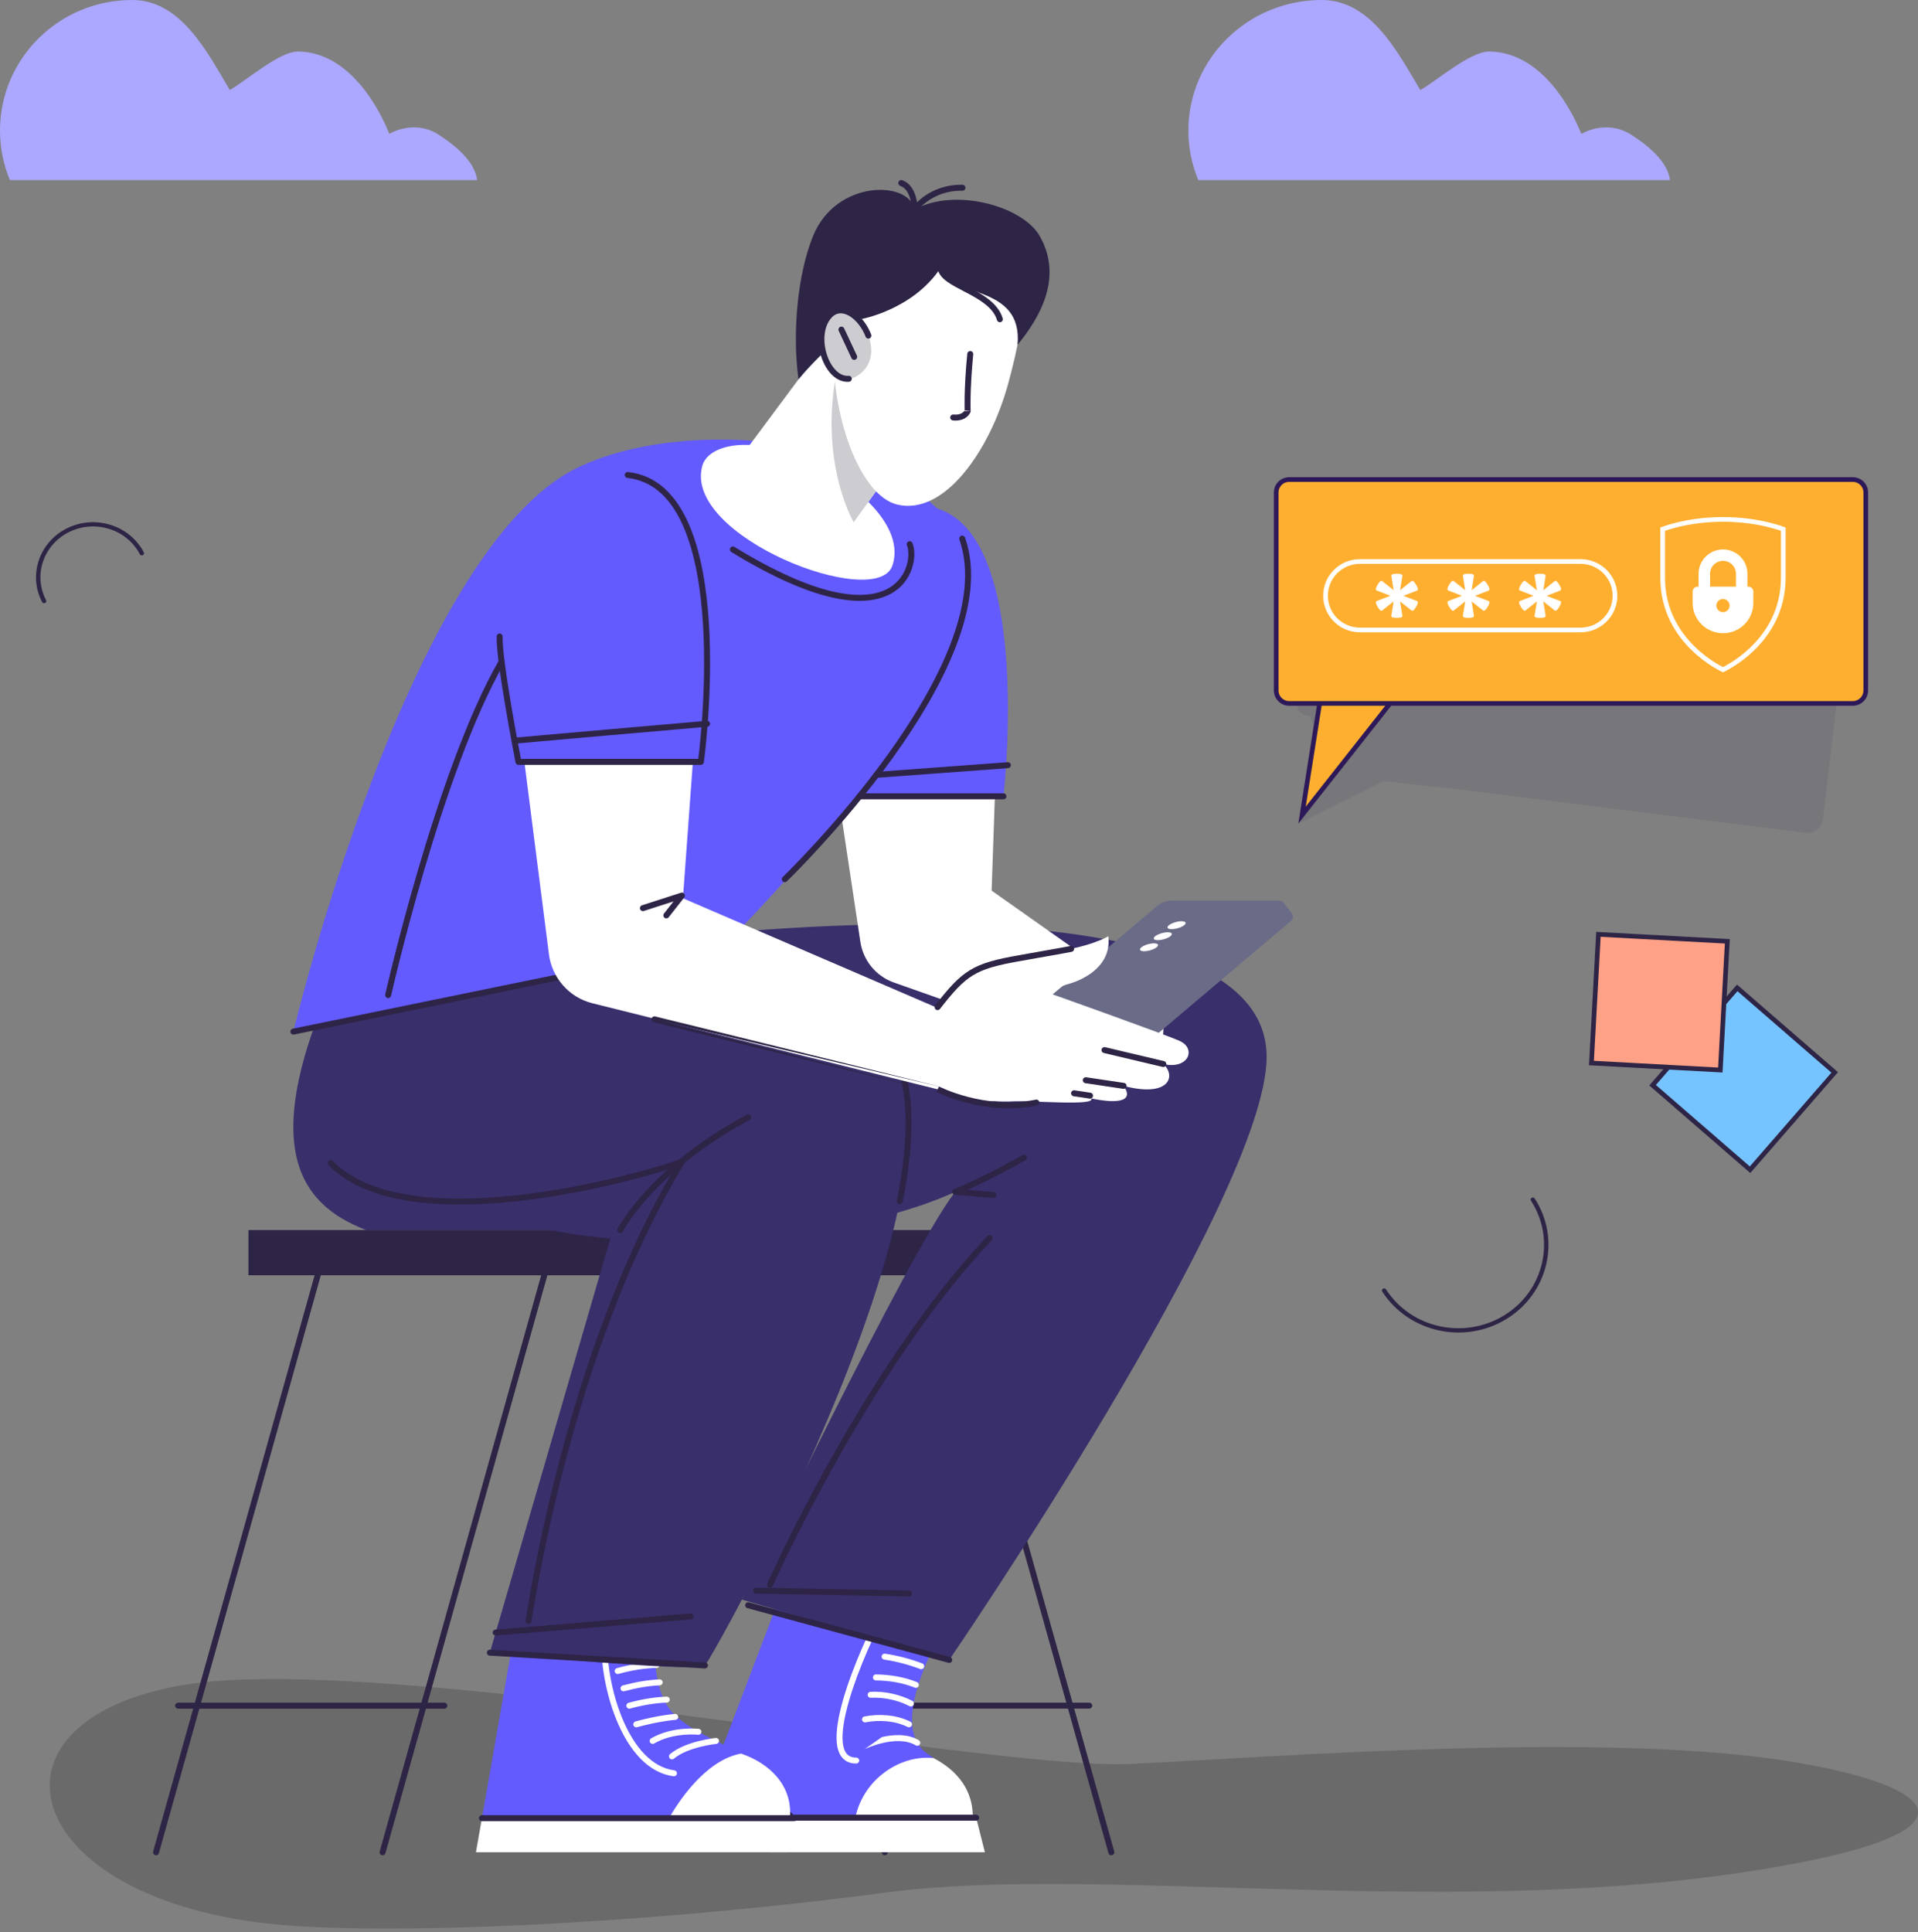 <svg width="410" height="413" viewBox="0 0 410 413" fill="none" xmlns="http://www.w3.org/2000/svg">
<rect x="0" y="0" width="410" height="413" fill="#808080" stroke="none"/>
<path d="M9.007 128.689C5.977 122.912 8.387 115.826 14.38 112.893C20.355 109.97 27.689 112.238 30.741 118.057C30.858 118.28 30.765 118.553 30.531 118.667C30.306 118.78 30.016 118.692 29.898 118.467C27.095 113.121 20.347 110.992 14.807 113.702C9.276 116.408 7.053 122.949 9.848 128.28C9.965 128.504 9.872 128.777 9.638 128.891C9.411 129.002 9.124 128.917 9.005 128.69L9.007 128.689Z" fill="#2E2446"/>
<path d="M295.475 276.073C295.338 275.86 295.405 275.581 295.625 275.448C295.845 275.314 296.135 275.378 296.273 275.591C301.693 283.97 313.007 286.362 321.502 281.172C330.049 275.948 332.635 264.946 327.265 256.647C327.128 256.434 327.195 256.154 327.415 256.021C327.634 255.887 327.926 255.952 328.063 256.165C333.707 264.888 330.989 276.45 322.004 281.941C312.945 287.477 301.098 284.757 295.477 276.073H295.475Z" fill="#2E2446"/>
<path d="M374.098 250.023L353.265 231.956L371.355 211.151L392.188 229.219L374.098 250.023Z" fill="#76C4FF" stroke="#2E2446"/>
<path d="M367.741 228.712L340.193 227.217L341.69 199.708L369.238 201.202L367.741 228.712Z" fill="#FFA186" stroke="#2E2446"/>
<path d="M356.987 38.489H256.154C254.784 35.224 254.028 31.651 254.028 27.904C254.028 12.492 266.785 0 282.523 0C293.026 0 298.667 10.963 303.607 19.243C306.902 17.444 314.231 11.018 318.268 11.018C327.893 11.018 334.651 20.332 338.025 28.581C338.061 28.578 338.1 28.564 338.146 28.54C341.449 26.811 345.379 26.716 348.531 28.697C352.404 31.134 356.495 34.585 356.987 38.486V38.489Z" fill="#ACA8FF"/>
<path d="M101.996 38.489H2.106C0.749 35.224 0 31.651 0 27.904C0 12.492 12.637 0 28.228 0C38.633 0 44.222 10.963 49.115 19.243C52.38 17.444 59.64 11.018 63.639 11.018C73.174 11.018 79.869 20.332 83.212 28.581C83.247 28.578 83.286 28.564 83.332 28.54C86.603 26.811 90.497 26.716 93.62 28.697C97.457 31.134 101.509 34.585 101.996 38.486V38.489Z" fill="#ACA8FF"/>
<g clip-path="url(#clip0_12858_20174)">
<path opacity="0.1" d="M312.792 118.035L391.825 129.488C393.62 129.701 394.899 131.322 394.692 133.099L389.659 175.141C389.444 176.926 387.814 178.198 386.019 177.992L312.792 168.836V118.035Z" fill="#2E2446"/>
<path opacity="0.1" d="M277.323 150.027C277.008 151.683 278.209 153.019 280.018 153.019L283.071 160.825L277.537 176.024L295.747 166.981L312.785 168.83V117.297H283.629L277.323 150.027Z" fill="#2E2446"/>
<path d="M282.419 148.266H298.792L278.329 174.219L282.419 148.266Z" fill="#FFAF30" stroke="#2D1959"/>
<path d="M275.585 102.498H396.058C397.593 102.498 398.832 103.734 398.832 105.254V147.595C398.832 149.115 397.593 150.351 396.058 150.351H275.585C274.05 150.351 272.811 149.115 272.811 147.595V105.254C272.811 103.734 274.05 102.498 275.585 102.498Z" fill="#FFAF30" stroke="#2D1959"/>
<path d="M345.224 127.334C345.224 131.377 341.933 134.653 337.859 134.653H290.714C286.64 134.653 283.349 131.377 283.349 127.334C283.349 123.297 286.641 120.014 290.714 120.014H337.859C341.933 120.014 345.224 123.29 345.224 127.334Z" stroke="white"/>
<path d="M368.656 142.974C368.515 143.047 368.399 143.104 368.31 143.147C368.221 143.104 368.105 143.047 367.964 142.974C367.607 142.79 367.096 142.511 366.48 142.131C365.248 141.37 363.605 140.209 361.963 138.61C358.681 135.413 355.418 130.482 355.418 123.488V113.103C355.571 113.047 355.779 112.972 356.039 112.885C356.655 112.679 357.561 112.404 358.718 112.127C361.031 111.575 364.341 111.021 368.317 111.021C372.296 111.021 375.603 111.575 377.912 112.127C379.066 112.404 379.97 112.679 380.583 112.885C380.842 112.972 381.049 113.046 381.201 113.103V123.488C381.201 130.482 377.939 135.413 374.657 138.61C373.015 140.209 371.372 141.37 370.14 142.131C369.524 142.511 369.012 142.79 368.656 142.974Z" stroke="white"/>
<path d="M373.729 125.394H373.536V122.629C373.536 119.764 371.198 117.439 368.317 117.439C365.436 117.439 363.098 119.764 363.098 122.629V125.394H362.89C362.304 125.394 361.832 125.864 361.832 126.447V128.899C361.832 132.461 364.735 135.347 368.317 135.347C371.899 135.347 374.795 132.461 374.795 128.899V126.447C374.795 125.864 374.323 125.394 373.737 125.394H373.729ZM368.31 130.847C367.531 130.847 366.894 130.221 366.894 129.439C366.894 128.657 367.531 128.032 368.31 128.032C369.089 128.032 369.726 128.665 369.726 129.439C369.726 130.214 369.096 130.847 368.31 130.847ZM371.084 125.394H365.55V122.629C365.55 121.108 366.787 119.885 368.317 119.878C369.847 119.878 371.077 121.108 371.084 122.629V125.394Z" fill="white"/>
<path d="M302.861 128.444C303.026 128.501 303.097 128.622 303.083 128.814C303.069 129.006 302.947 129.304 302.711 129.702C302.475 130.1 302.282 130.356 302.118 130.456C301.953 130.555 301.81 130.555 301.682 130.456L299.279 128.544L299.766 131.558C299.809 131.728 299.737 131.856 299.558 131.942C299.38 132.027 299.058 132.077 298.593 132.077C298.128 132.077 297.799 132.034 297.628 131.942C297.449 131.856 297.385 131.728 297.421 131.558L297.907 128.544L295.504 130.456C295.383 130.563 295.24 130.563 295.083 130.456C294.918 130.349 294.718 130.1 294.482 129.695C294.246 129.304 294.125 129.013 294.117 128.821C294.11 128.629 294.182 128.501 294.332 128.451L297.206 127.349L294.332 126.24C294.182 126.183 294.103 126.063 294.117 125.871C294.125 125.679 294.246 125.38 294.482 124.982C294.718 124.584 294.918 124.328 295.083 124.228C295.247 124.122 295.39 124.129 295.512 124.243L297.914 126.155L297.428 123.141C297.385 122.977 297.456 122.856 297.635 122.764C297.814 122.672 298.136 122.629 298.6 122.629C299.065 122.629 299.387 122.672 299.565 122.764C299.744 122.856 299.809 122.984 299.773 123.141L299.287 126.155L301.689 124.243C301.818 124.129 301.961 124.129 302.118 124.243C302.275 124.349 302.475 124.605 302.718 125.003C302.954 125.394 303.076 125.686 303.09 125.878C303.105 126.07 303.026 126.198 302.869 126.247L300.002 127.356L302.869 128.458L302.861 128.444Z" fill="white"/>
<path d="M318.169 128.444C318.326 128.501 318.405 128.622 318.391 128.814C318.376 129.006 318.255 129.304 318.019 129.702C317.783 130.1 317.59 130.356 317.425 130.456C317.268 130.555 317.118 130.555 316.989 130.456L314.587 128.544L315.073 131.558C315.109 131.728 315.044 131.856 314.866 131.942C314.687 132.027 314.365 132.077 313.901 132.077C313.436 132.077 313.114 132.034 312.935 131.942C312.757 131.856 312.692 131.728 312.728 131.558L313.214 128.544L310.812 130.456C310.69 130.563 310.547 130.563 310.39 130.456C310.226 130.349 310.025 130.1 309.782 129.695C309.546 129.304 309.425 129.013 309.418 128.821C309.411 128.629 309.482 128.501 309.632 128.451L312.506 127.349L309.632 126.24C309.482 126.183 309.403 126.063 309.418 125.871C309.425 125.679 309.546 125.38 309.782 124.982C310.018 124.584 310.218 124.328 310.383 124.228C310.547 124.122 310.69 124.129 310.812 124.243L313.214 126.155L312.728 123.141C312.685 122.977 312.757 122.856 312.935 122.764C313.114 122.672 313.436 122.629 313.901 122.629C314.365 122.629 314.694 122.672 314.866 122.764C315.044 122.856 315.109 122.984 315.073 123.141L314.587 126.155L316.989 124.243C317.118 124.129 317.261 124.129 317.418 124.243C317.575 124.349 317.776 124.605 318.019 125.003C318.255 125.394 318.376 125.686 318.391 125.878C318.405 126.07 318.326 126.198 318.169 126.247L315.302 127.356L318.169 128.458V128.444Z" fill="white"/>
<path d="M333.476 128.444C333.641 128.501 333.712 128.622 333.698 128.814C333.684 129.006 333.562 129.304 333.333 129.702C333.098 130.1 332.904 130.356 332.74 130.456C332.576 130.555 332.433 130.555 332.304 130.456L329.902 128.544L330.388 131.558C330.431 131.728 330.359 131.856 330.18 131.942C330.002 132.027 329.68 132.077 329.215 132.077C328.75 132.077 328.429 132.034 328.25 131.942C328.071 131.856 328.007 131.728 328.043 131.558L328.529 128.544L326.127 130.456C326.005 130.563 325.862 130.563 325.705 130.456C325.54 130.349 325.34 130.1 325.097 129.695C324.861 129.304 324.74 129.013 324.732 128.821C324.725 128.629 324.797 128.501 324.947 128.451L327.821 127.349L324.947 126.24C324.797 126.183 324.718 126.063 324.732 125.871C324.74 125.679 324.861 125.38 325.097 124.982C325.333 124.584 325.533 124.328 325.698 124.228C325.862 124.122 326.005 124.129 326.127 124.243L328.529 126.155L328.043 123.141C328 122.977 328.071 122.856 328.25 122.764C328.429 122.672 328.75 122.629 329.215 122.629C329.68 122.629 330.002 122.672 330.18 122.764C330.359 122.856 330.424 122.984 330.388 123.141L329.902 126.155L332.304 124.243C332.433 124.129 332.576 124.129 332.733 124.243C332.89 124.349 333.09 124.605 333.333 125.003C333.569 125.394 333.691 125.686 333.698 125.878C333.712 126.07 333.634 126.198 333.476 126.247L330.609 127.356L333.476 128.458V128.444Z" fill="white"/>
</g>
<path d="M383.815 376.68C416.615 382.242 425.159 392.564 370.684 400.477C306.575 409.766 233.579 398.642 189.598 404.491C145.674 410.34 92.46 413.608 62.872 411.659C4.612 407.759 -7.257 368.079 39.132 360.165C81.221 352.998 210.7 378.458 241.664 377.024C273.432 375.533 343.79 369.914 383.815 376.68Z" fill="#141414" fill-opacity="0.2"/>
<path fill-rule="evenodd" clip-rule="evenodd" d="M201.477 267.131C201.816 267.036 202.169 267.234 202.264 267.573L238.178 395.734C238.273 396.073 238.075 396.425 237.736 396.52C237.397 396.615 237.045 396.417 236.95 396.078L201.035 267.918C200.94 267.578 201.138 267.226 201.477 267.131Z" fill="#2E2446"/>
<path fill-rule="evenodd" clip-rule="evenodd" d="M153.046 267.131C153.385 267.036 153.737 267.234 153.832 267.573L189.746 395.734C189.841 396.073 189.643 396.425 189.304 396.52C188.964 396.615 188.612 396.417 188.517 396.078L152.603 267.918C152.508 267.578 152.706 267.226 153.046 267.131Z" fill="#2E2446"/>
<path fill-rule="evenodd" clip-rule="evenodd" d="M175.296 364.573C175.296 364.221 175.582 363.936 175.934 363.936H232.84C233.192 363.936 233.478 364.221 233.478 364.573C233.478 364.926 233.192 365.211 232.84 365.211H175.934C175.582 365.211 175.296 364.926 175.296 364.573Z" fill="#2E2446"/>
<path d="M213.151 262.918H53.107V272.58H213.151V262.918Z" fill="#2E2446"/>
<path d="M208.007 337.709L184.272 324.168L177.117 335.978L200.833 349.556C204.296 342.934 208.007 337.709 208.007 337.709Z" fill="white"/>
<path d="M207.946 388.524C206.887 384.176 204.359 378.801 198.434 374.984C191.694 370.64 196.025 358.752 200.833 349.557L170.303 331.826L154.528 373.272C157.354 377.658 169.33 388.525 169.33 388.525H207.946V388.524Z" fill="#635BFE"/>
<path d="M169.33 388.522C169.33 388.522 157.353 377.655 154.527 373.27L153.065 375.682L164.427 395.904H210.534L208.667 388.522H169.33V388.522Z" fill="white"/>
<path fill-rule="evenodd" clip-rule="evenodd" d="M189.405 343.258C189.713 343.428 189.825 343.816 189.654 344.125C187.142 348.667 183.428 356.744 181.451 363.665C180.458 367.139 179.926 370.245 180.155 372.449C180.269 373.547 180.565 374.348 181.015 374.866C181.444 375.361 182.072 375.667 183.026 375.667C183.379 375.667 183.664 375.953 183.664 376.305C183.664 376.657 183.379 376.943 183.026 376.943C181.763 376.943 180.759 376.52 180.051 375.702C179.362 374.908 179.014 373.813 178.886 372.58C178.631 370.121 179.223 366.819 180.224 363.314C182.235 356.276 185.992 348.109 188.538 343.507C188.709 343.199 189.097 343.087 189.405 343.258Z" fill="white"/>
<path d="M199.594 375.785C192.472 374.986 184.532 380.266 182.842 388.525H207.948C208.008 384.303 206.268 379.318 199.594 375.785Z" fill="white"/>
<path fill-rule="evenodd" clip-rule="evenodd" d="M153.697 373.663C153.94 373.408 154.344 373.398 154.599 373.64L169.584 387.886H208.679C209.032 387.886 209.317 388.171 209.317 388.524C209.317 388.876 209.032 389.162 208.679 389.162H169.329C169.166 389.162 169.008 389.099 168.89 388.986L153.72 374.565C153.465 374.322 153.455 373.919 153.697 373.663Z" fill="#2E2446"/>
<path fill-rule="evenodd" clip-rule="evenodd" d="M190.543 349.618C190.627 349.276 190.972 349.066 191.314 349.149C193.919 349.784 196.505 350.644 198.957 351.749C199.278 351.894 199.421 352.272 199.277 352.593C199.132 352.914 198.754 353.057 198.433 352.913C196.06 351.843 193.549 351.007 191.012 350.389C190.67 350.305 190.46 349.96 190.543 349.618Z" fill="white"/>
<path fill-rule="evenodd" clip-rule="evenodd" d="M188.465 354.004C188.516 353.656 188.841 353.415 189.189 353.466C191.912 353.867 194.587 354.575 197.155 355.551C197.484 355.677 197.65 356.045 197.525 356.374C197.4 356.704 197.031 356.869 196.702 356.744C194.216 355.8 191.631 355.115 189.003 354.728C188.655 354.677 188.414 354.353 188.465 354.004Z" fill="white"/>
<path fill-rule="evenodd" clip-rule="evenodd" d="M186.595 358.534C186.598 358.181 186.887 357.899 187.239 357.902C190.206 357.934 193.225 358.415 196.016 359.538C196.343 359.67 196.501 360.041 196.37 360.368C196.238 360.695 195.866 360.853 195.54 360.722C192.924 359.669 190.069 359.208 187.226 359.178C186.874 359.174 186.591 358.886 186.595 358.534Z" fill="white"/>
<path fill-rule="evenodd" clip-rule="evenodd" d="M186.066 361.617C189.107 361.454 192.324 362.154 195.02 363.546C195.333 363.707 195.456 364.092 195.295 364.405C195.133 364.718 194.748 364.841 194.435 364.679C191.939 363.391 188.947 362.741 186.134 362.891C185.782 362.91 185.482 362.64 185.463 362.288C185.444 361.936 185.714 361.636 186.066 361.617Z" fill="white"/>
<path fill-rule="evenodd" clip-rule="evenodd" d="M184.778 366.884C187.966 366.263 191.615 366.513 194.596 367.987C194.912 368.143 195.042 368.526 194.885 368.842C194.729 369.157 194.347 369.287 194.031 369.131C191.351 367.806 187.997 367.557 185.022 368.136C184.676 368.204 184.341 367.978 184.274 367.632C184.206 367.286 184.432 366.951 184.778 366.884Z" fill="white"/>
<path fill-rule="evenodd" clip-rule="evenodd" d="M188.531 371.278C190.897 370.746 193.987 370.507 196.414 371.962C196.717 372.143 196.815 372.535 196.633 372.837C196.452 373.139 196.061 373.237 195.758 373.056C193.771 371.865 191.101 372.008 188.811 372.523C187.684 372.776 186.688 373.109 185.973 373.381C185.616 373.516 185.331 373.635 185.136 373.72C185.038 373.762 184.964 373.796 184.914 373.818C184.89 373.83 184.871 373.838 184.859 373.844C184.854 373.847 184.849 373.849 184.847 373.85L184.844 373.851L184.844 373.851" fill="white"/>
<path d="M143.813 366.1C140.82 362.956 139.893 357.415 139.95 351.543L109.568 351.229L103.016 388.618H168.85C167.493 374.299 151.256 373.918 143.813 366.1Z" fill="#635BFE"/>
<path d="M158.417 374.814C150.572 376.242 144.66 385.717 143.016 388.62H168.852C169.48 381.717 164.611 376.938 158.417 374.814Z" fill="white"/>
<path d="M143.541 328.658L112.739 333.142L109.569 351.231L139.951 351.546C140.057 340.669 143.541 328.658 143.541 328.658Z" fill="white"/>
<path d="M103.017 388.621L101.739 395.912H168.411C168.931 393.133 169.051 390.728 168.851 388.621H103.017Z" fill="white"/>
<path fill-rule="evenodd" clip-rule="evenodd" d="M129.21 350.797C129.562 350.8 129.845 351.089 129.841 351.441C129.794 356.148 130.946 362.626 133.362 368.075C135.793 373.558 139.4 377.783 144.146 378.396C144.495 378.441 144.742 378.761 144.697 379.111C144.652 379.46 144.332 379.707 143.983 379.662C138.544 378.959 134.673 374.18 132.196 368.592C129.703 362.97 128.517 356.31 128.566 351.428C128.569 351.076 128.858 350.793 129.21 350.797Z" fill="white"/>
<path fill-rule="evenodd" clip-rule="evenodd" d="M102.378 388.62C102.378 388.268 102.664 387.982 103.016 387.982H169.774C170.126 387.982 170.412 388.268 170.412 388.62C170.412 388.973 170.126 389.258 169.774 389.258H103.016C102.664 389.258 102.378 388.973 102.378 388.62Z" fill="#2E2446"/>
<path fill-rule="evenodd" clip-rule="evenodd" d="M141.012 355.856C141.018 356.208 140.737 356.498 140.385 356.504C137.715 356.549 134.931 357.04 132.213 357.786C131.873 357.879 131.522 357.679 131.429 357.339C131.336 356.999 131.536 356.648 131.875 356.555C134.664 355.79 137.558 355.276 140.363 355.229C140.716 355.223 141.006 355.503 141.012 355.856Z" fill="white"/>
<path fill-rule="evenodd" clip-rule="evenodd" d="M141.653 359.563C141.669 359.915 141.398 360.214 141.046 360.23C138.545 360.348 135.98 360.801 133.453 361.494C133.113 361.587 132.762 361.387 132.669 361.047C132.576 360.707 132.776 360.356 133.116 360.263C135.716 359.55 138.374 359.079 140.986 358.956C141.337 358.939 141.636 359.211 141.653 359.563Z" fill="white"/>
<path fill-rule="evenodd" clip-rule="evenodd" d="M143.163 363.262C143.175 363.614 142.9 363.91 142.548 363.922C139.97 364.013 137.311 364.48 134.698 365.196C134.359 365.289 134.008 365.089 133.915 364.749C133.822 364.409 134.022 364.059 134.361 363.965C137.046 363.23 139.805 362.742 142.503 362.647C142.855 362.635 143.151 362.91 143.163 363.262Z" fill="white"/>
<path fill-rule="evenodd" clip-rule="evenodd" d="M144.98 366.934C145.003 367.286 144.736 367.589 144.385 367.612L144.385 367.612L144.384 367.613L144.378 367.613C144.373 367.613 144.364 367.614 144.352 367.615C144.329 367.617 144.292 367.619 144.244 367.624C144.147 367.632 144.001 367.645 143.81 367.666C143.428 367.707 142.864 367.775 142.144 367.887C140.705 368.109 138.646 368.502 136.18 369.179C135.84 369.272 135.489 369.073 135.395 368.733C135.302 368.393 135.502 368.042 135.842 367.949C138.361 367.257 140.469 366.855 141.949 366.626C142.69 366.511 143.274 366.44 143.674 366.397C143.875 366.376 144.03 366.361 144.135 366.352C144.188 366.348 144.229 366.345 144.256 366.343C144.27 366.341 144.281 366.341 144.289 366.34L144.297 366.34L144.301 366.339C144.301 366.339 144.301 366.339 144.343 366.976L144.301 366.339C144.653 366.316 144.957 366.583 144.98 366.934Z" fill="white"/>
<path fill-rule="evenodd" clip-rule="evenodd" d="M146.09 370.811C144.238 370.976 141.896 371.45 139.834 372.663C139.53 372.842 139.139 372.74 138.96 372.436C138.782 372.133 138.883 371.742 139.187 371.563C141.474 370.218 144.025 369.714 145.977 369.54C146.958 369.453 147.799 369.448 148.396 369.465C148.695 369.473 148.934 369.487 149.1 369.5C149.183 369.506 149.247 369.511 149.292 369.515C149.314 369.517 149.332 369.519 149.344 369.52C149.35 369.521 149.355 369.522 149.359 369.522L149.363 369.522L149.365 369.523C149.365 369.523 149.366 369.523 149.295 370.157L149.366 369.523C149.716 369.561 149.968 369.877 149.929 370.227C149.891 370.577 149.576 370.829 149.225 370.791C149.225 370.791 149.225 370.791 149.225 370.791M149.225 370.791L149.224 370.791L149.215 370.79C149.206 370.789 149.193 370.787 149.174 370.786C149.137 370.782 149.081 370.777 149.007 370.772C148.858 370.761 148.638 370.748 148.36 370.74C147.802 370.724 147.012 370.729 146.09 370.811" fill="white"/>
<path fill-rule="evenodd" clip-rule="evenodd" d="M153.127 372.748C153.127 372.748 153.127 372.748 153.127 372.748L153.124 372.748L153.113 372.749C153.103 372.75 153.086 372.752 153.065 372.754C153.022 372.759 152.957 372.766 152.872 372.777C152.703 372.798 152.456 372.831 152.149 372.879C151.533 372.975 150.679 373.131 149.727 373.369C147.801 373.85 145.561 374.646 144.049 375.901C143.778 376.126 143.376 376.089 143.151 375.818C142.926 375.547 142.963 375.144 143.234 374.919C144.973 373.476 147.445 372.624 149.418 372.131C150.415 371.882 151.308 371.719 151.952 371.618C152.274 371.568 152.534 371.533 152.715 371.511C152.806 371.499 152.877 371.491 152.926 371.486C152.95 371.483 152.969 371.481 152.982 371.48C152.989 371.479 152.994 371.479 152.997 371.478L153.002 371.478L153.003 371.478C153.004 371.478 153.004 371.478 153.065 372.113L153.004 371.478C153.354 371.444 153.666 371.7 153.7 372.051C153.734 372.402 153.478 372.713 153.127 372.748Z" fill="white"/>
<path d="M153.43 187.922L149.598 199.965C149.598 199.965 270.839 185.84 270.762 225.941C270.704 255.786 202.911 354.798 202.911 354.798L158.587 341.907C158.587 341.907 194.333 267.294 204.187 254.748C170.794 270.121 87.189 271.904 87.736 238.827C88.284 205.75 123.322 187.922 123.322 187.922H153.43Z" fill="#392F6B"/>
<path d="M75.697 199.967C52.964 245.003 64.174 257.41 78.255 262.922H130.987L104.71 353.248C104.71 353.248 149.052 357.628 150.694 355.985C152.337 354.343 212.673 247.047 188.527 221.318C164.38 195.588 104.71 211.463 104.71 211.463C104.71 211.463 110.185 199.968 107.994 199.968C105.804 199.968 75.697 199.967 75.697 199.967Z" fill="#392F6B"/>
<path fill-rule="evenodd" clip-rule="evenodd" d="M105.848 210.522C106.219 210.433 106.665 210.328 107.18 210.21C108.867 209.824 111.302 209.303 114.298 208.758C120.289 207.668 128.532 206.483 137.538 206.105C146.54 205.727 156.326 206.155 165.392 208.303C174.457 210.451 182.843 214.328 188.993 220.881C192.418 224.531 194.169 229.712 194.691 235.853C195.213 241.998 194.51 249.166 192.968 256.868C192.899 257.213 192.563 257.437 192.217 257.368C191.872 257.299 191.648 256.963 191.717 256.617C193.246 248.979 193.927 241.941 193.419 235.961C192.911 229.978 191.218 225.117 188.063 221.754C182.139 215.443 174.012 211.656 165.097 209.544C156.184 207.432 146.525 207.005 137.591 207.38C128.661 207.754 120.478 208.93 114.526 210.013C111.551 210.554 109.135 211.072 107.464 211.454C106.629 211.645 105.98 211.802 105.541 211.911C105.321 211.965 105.154 212.008 105.042 212.037C104.986 212.051 104.944 212.062 104.916 212.07C104.902 212.073 104.892 212.076 104.885 212.078L104.877 212.08L104.876 212.08C104.875 212.08 104.875 212.08 104.711 211.464C104.135 211.19 104.135 211.19 104.135 211.189L104.15 211.158C104.16 211.137 104.175 211.105 104.195 211.063C104.234 210.98 104.291 210.858 104.363 210.702C104.507 210.39 104.711 209.944 104.949 209.408C105.426 208.336 106.037 206.911 106.578 205.489C107.124 204.057 107.585 202.664 107.78 201.645C107.877 201.131 107.892 200.784 107.858 200.591C107.572 200.528 107.357 200.273 107.357 199.968C107.357 199.616 107.643 199.33 107.995 199.33C108.287 199.33 108.568 199.433 108.781 199.657C108.977 199.863 109.067 200.119 109.11 200.343C109.193 200.781 109.139 201.329 109.033 201.884C108.817 203.02 108.32 204.5 107.771 205.943C107.218 207.395 106.597 208.843 106.115 209.927C106.02 210.14 105.931 210.34 105.848 210.522ZM104.711 211.464L104.875 212.08C104.635 212.144 104.379 212.063 104.22 211.871C104.062 211.68 104.028 211.414 104.135 211.189L104.711 211.464Z" fill="#2E2446"/>
<path fill-rule="evenodd" clip-rule="evenodd" d="M104.074 353.207C104.095 352.856 104.397 352.588 104.749 352.609L150.733 355.346C151.085 355.367 151.353 355.669 151.332 356.02C151.311 356.372 151.009 356.64 150.657 356.619L104.673 353.882C104.322 353.861 104.053 353.559 104.074 353.207Z" fill="#2E2446"/>
<path fill-rule="evenodd" clip-rule="evenodd" d="M159.303 342.945C159.396 342.605 159.746 342.405 160.086 342.497L203.08 354.183C203.42 354.276 203.621 354.626 203.529 354.966C203.436 355.306 203.086 355.507 202.746 355.415L159.752 343.728C159.412 343.636 159.211 343.285 159.303 342.945Z" fill="#2E2446"/>
<path d="M213.406 148.936C212.681 169.925 211.758 196.605 211.758 196.605L204.109 184.822L245.616 214.092C248.903 216.41 249.689 220.954 247.37 224.242C245.449 226.967 241.991 227.968 238.995 226.913L191.1 210.013C187.153 208.621 184.505 205.197 183.915 201.33L183.452 198.23C183.452 198.23 179.206 169.98 176.043 148.936H213.406V148.936Z" fill="white"/>
<path d="M175.508 170.206H214.504C214.504 170.206 222.67 100.068 191.118 108.881C159.566 117.694 175.508 170.206 175.508 170.206Z" fill="#635BFE"/>
<path d="M62.712 220.502L155.339 201.508C155.339 201.508 219.57 137.56 205.689 115.115C191.807 92.671 146.111 88.829 123.287 100.044C87.207 117.771 62.712 220.502 62.712 220.502Z" fill="#635BFE"/>
<path fill-rule="evenodd" clip-rule="evenodd" d="M155.962 201.381C156.033 201.726 155.811 202.063 155.466 202.134L62.84 221.129C62.494 221.199 62.157 220.977 62.086 220.632C62.016 220.287 62.238 219.95 62.583 219.879L155.209 200.884C155.554 200.813 155.892 201.036 155.962 201.381Z" fill="#2E2446"/>
<path d="M150.152 99.511C145.762 114.675 187.469 130.725 190.764 120.874C194.059 111.024 178.926 100.358 168.633 96.795C158.896 93.424 151.342 95.397 150.152 99.511Z" fill="white"/>
<path d="M199.908 87.396L180.97 113.753C174.858 121.517 153.24 104.539 159.351 96.326C165.461 88.113 188.241 57.492 188.241 57.492C188.241 57.492 214.169 64.163 199.908 87.396Z" fill="white"/>
<path d="M182.49 111.633C182.49 111.633 173.08 95.716 180.829 71.659C186.846 52.979 198.21 89.754 198.21 89.754L182.49 111.633Z" fill="#CDCCD0"/>
<path d="M205.344 48.08C167.028 38.646 175.682 103.917 191.771 107.845C201.861 110.308 211.716 96.238 215.605 81.663C219.557 66.846 222.219 52.235 205.344 48.08Z" fill="white"/>
<path fill-rule="evenodd" clip-rule="evenodd" d="M207.465 75.032C207.816 75.066 208.073 75.378 208.039 75.729C207.657 79.68 207.52 82.713 207.478 84.754C207.457 85.775 207.459 86.548 207.467 87.064C207.471 87.322 207.477 87.515 207.481 87.644C207.483 87.708 207.485 87.755 207.486 87.787C207.487 87.802 207.487 87.814 207.488 87.821L207.488 87.829L207.488 87.831C207.488 87.831 207.488 87.831 207.488 87.831C207.488 87.831 207.488 87.831 206.851 87.863C206.214 87.895 206.214 87.895 206.214 87.895L206.214 87.891L206.213 87.88C206.213 87.871 206.212 87.857 206.211 87.84C206.21 87.813 206.209 87.775 206.207 87.728C206.207 87.715 206.206 87.701 206.206 87.686C206.201 87.55 206.196 87.349 206.192 87.083C206.183 86.552 206.181 85.764 206.202 84.728C206.245 82.655 206.384 79.59 206.769 75.606C206.803 75.255 207.114 74.998 207.465 75.032ZM206.207 87.728C206.2 87.741 206.191 87.754 206.182 87.769C206.119 87.869 206.011 88.008 205.843 88.145C205.522 88.405 204.918 88.707 203.818 88.601C203.467 88.567 203.155 88.824 203.121 89.175C203.088 89.525 203.345 89.837 203.695 89.871C205.105 90.007 206.048 89.622 206.647 89.135C206.939 88.898 207.134 88.65 207.258 88.454C207.321 88.357 207.366 88.272 207.396 88.207C207.412 88.175 207.424 88.147 207.433 88.126C207.437 88.115 207.441 88.106 207.444 88.098C207.445 88.095 207.447 88.091 207.448 88.088L207.449 88.084L207.45 88.082L207.45 88.081C207.451 88.081 207.451 88.08 206.851 87.863L207.451 88.08C207.48 88.001 207.492 87.916 207.488 87.831" fill="#2E2446"/>
<path d="M193.47 89.814C193.47 89.814 197.185 93.808 204.129 96.143C194.878 104.883 193.47 89.814 193.47 89.814Z" fill="white"/>
<path fill-rule="evenodd" clip-rule="evenodd" d="M201.013 56.626C201.364 56.593 201.675 56.85 201.709 57.2C201.772 57.867 202.288 58.522 203.328 59.253C204.194 59.861 205.297 60.438 206.511 61.072C206.731 61.187 206.955 61.304 207.182 61.423C208.633 62.187 210.176 63.039 211.47 64.087C212.767 65.137 213.857 66.419 214.344 68.059C214.445 68.397 214.252 68.752 213.915 68.852C213.577 68.952 213.222 68.76 213.121 68.422C212.734 67.117 211.85 66.036 210.667 65.078C209.481 64.117 208.038 63.316 206.588 62.552C206.372 62.438 206.154 62.325 205.937 62.212C204.728 61.581 203.536 60.958 202.594 60.297C201.499 59.527 200.559 58.582 200.438 57.322C200.405 56.971 200.662 56.66 201.013 56.626Z" fill="#2E2446"/>
<path d="M217.516 73.693C218.666 60.612 203.223 63.812 201.072 57.258C195.052 66.327 183.937 68.238 183.937 68.238C183.937 68.238 175.82 74.895 170.691 81.082C169.329 71.188 170.472 58.564 173.832 50.38C178.758 38.38 194.308 38.538 195.523 44.779C204.126 40.022 218.558 44.064 222.21 50.38C227.226 59.054 222.525 67.639 217.516 73.693Z" fill="#2E2446"/>
<path d="M183.952 79.838C190.373 74.58 181.719 62.567 177.272 67.484C172.825 72.399 177.945 84.758 183.952 79.838Z" fill="#CDCCD0"/>
<path fill-rule="evenodd" clip-rule="evenodd" d="M179.598 69.871C179.918 69.722 180.297 69.859 180.446 70.178L183.175 76.015C183.324 76.334 183.187 76.714 182.867 76.863C182.548 77.013 182.169 76.875 182.019 76.556L179.291 70.719C179.141 70.4 179.279 70.02 179.598 69.871Z" fill="#2E2446"/>
<path fill-rule="evenodd" clip-rule="evenodd" d="M182.186 66.426C183.898 67.431 185.408 69.356 186.225 71.509C186.35 71.838 186.185 72.207 185.855 72.332C185.526 72.457 185.158 72.291 185.032 71.962C184.297 70.025 182.955 68.357 181.54 67.526C180.837 67.114 180.15 66.926 179.525 66.972C178.916 67.018 178.307 67.29 177.744 67.913L177.744 67.913C176.055 69.779 175.859 72.974 176.747 75.759C177.185 77.134 177.869 78.34 178.694 79.168C179.516 79.992 180.436 80.407 181.39 80.328C181.741 80.298 182.049 80.559 182.079 80.91C182.108 81.261 181.847 81.57 181.496 81.599C180.064 81.719 178.793 81.075 177.79 80.068C176.79 79.064 176.015 77.665 175.531 76.147C174.574 73.145 174.678 69.401 176.798 67.057C177.562 66.212 178.467 65.772 179.431 65.7C180.38 65.629 181.325 65.921 182.186 66.426Z" fill="#2E2446"/>
<path fill-rule="evenodd" clip-rule="evenodd" d="M192.051 38.911C192.167 38.578 192.531 38.402 192.864 38.518C194.624 39.13 195.424 40.81 195.794 42.15C195.899 42.531 195.974 42.901 196.028 43.236C196.448 42.826 196.999 42.349 197.683 41.874C199.464 40.64 202.148 39.427 205.756 39.493C206.109 39.5 206.389 39.791 206.382 40.143C206.376 40.495 206.085 40.775 205.733 40.769C202.441 40.708 200.014 41.81 198.41 42.923C197.607 43.48 197.009 44.04 196.615 44.458C196.418 44.666 196.273 44.838 196.178 44.956C196.131 45.015 196.097 45.06 196.075 45.089C196.064 45.104 196.056 45.114 196.052 45.12C196.05 45.123 196.048 45.126 196.047 45.127L196.048 45.126C196.048 45.126 196.048 45.126 195.525 44.761L196.048 45.126C196.048 45.126 196.047 45.127 196.047 45.127C195.887 45.355 195.597 45.453 195.331 45.369C195.065 45.284 194.885 45.036 194.887 44.757C194.887 44.757 194.887 44.757 194.887 44.757C194.887 44.757 194.887 44.756 194.887 44.756L194.887 44.756L194.887 44.749C194.887 44.743 194.887 44.732 194.887 44.717C194.886 44.688 194.885 44.642 194.883 44.583C194.879 44.465 194.869 44.292 194.85 44.081C194.81 43.656 194.729 43.085 194.564 42.489C194.225 41.262 193.59 40.121 192.444 39.723C192.112 39.607 191.936 39.244 192.051 38.911ZM196.047 45.127L196.047 45.127L196.047 45.127C196.047 45.127 196.047 45.127 196.047 45.127C196.047 45.127 196.047 45.127 196.047 45.127Z" fill="#2E2446"/>
<path d="M274.436 193.039C274.232 192.721 273.881 192.496 273.431 192.496L250.515 192.498C249.356 192.498 248.235 192.909 247.349 193.657L204.137 230.2C203.285 230.921 205.559 234.547 206.674 234.547L229.593 234.549C230.753 234.549 231.874 234.138 232.759 233.389L275.968 196.843C276.49 196.402 276.501 195.71 276.176 195.238C275.97 194.94 274.737 193.508 274.436 193.039Z" fill="#6A6B87"/>
<path d="M149.125 148.934C147.443 172.014 145.358 200.628 145.358 200.628L135.719 187.581L214.514 221.516C218.186 223.097 219.881 227.356 218.299 231.028C216.876 234.333 213.282 236.034 209.901 235.189L126.654 214.446C121.555 213.175 117.986 208.92 117.345 204.006L117.015 201.399C117.015 201.399 113.269 172.062 110.316 148.935H149.125V148.934Z" fill="white"/>
<path d="M110.831 162.849H149.826C149.826 162.849 157.993 92.711 126.441 101.524C94.889 110.337 110.831 162.849 110.831 162.849Z" fill="#635BFE"/>
<path d="M223.385 211.956C223.385 211.956 248.458 220.859 252.133 222.479C255.809 224.1 254.096 228.669 248.687 227.436C251.476 229.982 249.975 234.686 240.185 232.099C242.357 235.146 239.548 236.101 233.243 234.776C234.424 236.478 220.548 235.166 216.342 235.412C212.136 235.658 200.944 234.621 199.318 231.742C197.693 228.864 196.364 219.801 201.098 214.412C205.834 209.023 214.4 208.746 223.385 211.956Z" fill="white"/>
<path d="M236.916 200.113C237.647 206.112 232.303 209.269 228.176 210.38C224.051 211.491 221.033 217.874 221.033 217.874C221.033 217.874 208.65 216.159 206.457 212.846C204.263 209.533 212.829 205.195 223.084 203.839C233.338 202.482 236.916 200.113 236.916 200.113Z" fill="white"/>
<path fill-rule="evenodd" clip-rule="evenodd" d="M228.838 202.195C229.183 202.123 229.521 202.345 229.593 202.69C229.664 203.035 229.443 203.373 229.098 203.444L228.968 202.82C229.098 203.444 229.098 203.444 229.098 203.444L229.096 203.445L229.092 203.446L229.077 203.449C229.063 203.451 229.043 203.455 229.015 203.461C228.957 203.472 228.865 203.49 228.725 203.517C228.445 203.57 227.971 203.659 227.193 203.801C225.638 204.085 222.866 204.582 217.997 205.437C213.132 206.291 210.311 207.048 207.992 208.46C205.673 209.872 203.804 211.972 200.926 215.66C200.709 215.938 200.308 215.987 200.031 215.77C199.753 215.553 199.703 215.153 199.92 214.875C202.793 211.193 204.788 208.918 207.329 207.37C209.87 205.822 212.905 205.035 217.776 204.18C222.644 203.326 225.412 202.829 226.964 202.546C227.739 202.404 228.21 202.316 228.487 202.263C228.625 202.237 228.714 202.22 228.768 202.209C228.795 202.204 228.813 202.2 228.825 202.198L228.836 202.196L228.838 202.195Z" fill="#2E2446"/>
<path fill-rule="evenodd" clip-rule="evenodd" d="M235.476 224.302C235.557 223.959 235.901 223.747 236.243 223.828L248.834 226.812C249.177 226.893 249.389 227.237 249.308 227.58C249.226 227.922 248.883 228.135 248.54 228.053L235.949 225.069C235.606 224.988 235.394 224.644 235.476 224.302Z" fill="#2E2446"/>
<path fill-rule="evenodd" clip-rule="evenodd" d="M231.467 230.794C231.519 230.445 231.844 230.205 232.192 230.257L240.281 231.464C240.629 231.516 240.869 231.841 240.817 232.189C240.765 232.538 240.441 232.778 240.092 232.726L232.004 231.519C231.656 231.467 231.415 231.142 231.467 230.794Z" fill="#2E2446"/>
<path fill-rule="evenodd" clip-rule="evenodd" d="M228.961 233.585C229.013 233.236 229.338 232.996 229.686 233.048L233.106 233.558C233.455 233.61 233.695 233.935 233.643 234.284C233.591 234.632 233.266 234.872 232.918 234.82L229.498 234.31C229.149 234.258 228.909 233.933 228.961 233.585Z" fill="#2E2446"/>
<path fill-rule="evenodd" clip-rule="evenodd" d="M133.55 101.455C133.589 101.104 133.904 100.852 134.254 100.891C140.5 101.582 144.591 105.977 147.217 111.958C149.84 117.932 151.06 125.603 151.535 133.131C152.011 140.671 151.741 148.121 151.354 153.681C151.16 156.463 150.936 158.774 150.761 160.391C150.674 161.2 150.598 161.835 150.544 162.268C150.517 162.485 150.496 162.652 150.481 162.764C150.474 162.82 150.468 162.863 150.464 162.892C150.462 162.907 150.461 162.918 150.46 162.925L150.459 162.934L150.458 162.936C150.458 162.936 150.458 162.937 149.826 162.85L150.458 162.937C150.415 163.253 150.145 163.488 149.826 163.488H110.831C110.526 163.488 110.263 163.272 110.205 162.972L110.831 162.85C110.205 162.972 110.205 162.972 110.205 162.972L110.193 162.91C110.185 162.869 110.173 162.809 110.158 162.73C110.127 162.571 110.082 162.339 110.025 162.041C109.911 161.445 109.748 160.587 109.553 159.542C109.163 157.451 108.645 154.605 108.131 151.59C107.617 148.575 107.108 145.386 106.736 142.608C106.366 139.846 106.126 137.444 106.166 136.029C106.176 135.677 106.469 135.399 106.821 135.409C107.174 135.419 107.451 135.713 107.441 136.065C107.404 137.362 107.629 139.667 108 142.439C108.369 145.195 108.876 148.368 109.389 151.376C109.901 154.383 110.418 157.221 110.807 159.308C111.002 160.351 111.164 161.206 111.278 161.801C111.308 161.956 111.334 162.094 111.357 162.212H149.266C149.27 162.18 149.274 162.146 149.278 162.112C149.331 161.684 149.406 161.055 149.493 160.254C149.666 158.65 149.888 156.355 150.081 153.593C150.466 148.065 150.732 140.675 150.262 133.212C149.79 125.737 148.582 118.241 146.049 112.471C143.518 106.707 139.725 102.78 134.114 102.159C133.764 102.12 133.511 101.805 133.55 101.455Z" fill="#2E2446"/>
<path fill-rule="evenodd" clip-rule="evenodd" d="M205.477 114.515C205.809 114.398 206.173 114.573 206.29 114.906C208.732 121.884 207.49 129.991 204.355 138.147C201.215 146.314 196.143 154.619 190.792 162.049C185.439 169.483 179.791 176.065 175.483 180.787C173.329 183.148 171.508 185.046 170.225 186.354C169.584 187.008 169.077 187.514 168.73 187.858C168.556 188.03 168.423 188.161 168.332 188.249C168.287 188.293 168.253 188.327 168.23 188.349C168.218 188.361 168.209 188.369 168.203 188.375L168.195 188.383C168.194 188.384 168.194 188.384 167.751 187.925C167.308 187.466 167.308 187.466 167.309 187.465L167.316 187.458C167.322 187.453 167.33 187.445 167.341 187.434C167.363 187.412 167.397 187.38 167.441 187.336C167.529 187.25 167.661 187.121 167.832 186.951C168.175 186.612 168.678 186.11 169.314 185.46C170.588 184.162 172.398 182.275 174.54 179.927C178.827 175.228 184.441 168.686 189.757 161.303C195.076 153.917 200.079 145.712 203.164 137.689C206.253 129.654 207.383 121.89 205.085 115.327C204.969 114.995 205.144 114.631 205.477 114.515ZM167.292 188.368C167.047 188.114 167.055 187.71 167.308 187.466L167.751 187.925L168.194 188.384C167.94 188.629 167.536 188.621 167.292 188.368Z" fill="#2E2446"/>
<path fill-rule="evenodd" clip-rule="evenodd" d="M194.204 115.729C194.528 115.591 194.903 115.741 195.042 116.065C195.581 117.322 195.644 119.456 194.922 121.569C194.19 123.714 192.628 125.904 189.828 127.217C187.037 128.526 183.092 128.927 177.652 127.657C172.212 126.388 165.235 123.438 156.331 117.987C156.03 117.803 155.936 117.41 156.12 117.11C156.304 116.809 156.696 116.715 156.997 116.899C165.833 122.308 172.681 125.187 177.942 126.415C183.202 127.643 186.834 127.212 189.286 126.062C191.73 124.916 193.078 123.021 193.715 121.157C194.362 119.261 194.253 117.463 193.869 116.567C193.73 116.243 193.88 115.868 194.204 115.729Z" fill="#2E2446"/>
<path fill-rule="evenodd" clip-rule="evenodd" d="M183.102 170.21C183.102 169.858 183.388 169.572 183.74 169.572H214.503C214.503 169.572 214.503 169.572 214.503 170.21C214.503 170.848 214.503 170.848 214.503 170.848H183.74C183.388 170.848 183.102 170.563 183.102 170.21ZM215.141 170.21C215.141 170.563 214.856 170.848 214.503 170.848V170.21V169.572C214.856 169.572 215.141 169.858 215.141 170.21Z" fill="#2E2446"/>
<path fill-rule="evenodd" clip-rule="evenodd" d="M216.089 163.505C216.115 163.857 215.851 164.162 215.5 164.188L187.391 166.259C187.04 166.285 186.734 166.021 186.708 165.67C186.682 165.319 186.946 165.013 187.298 164.987L215.406 162.916C215.758 162.89 216.064 163.154 216.089 163.505Z" fill="#2E2446"/>
<path fill-rule="evenodd" clip-rule="evenodd" d="M151.786 154.649C151.816 155 151.556 155.31 151.205 155.34L151.15 154.704L151.095 154.069C151.446 154.038 151.755 154.298 151.786 154.649ZM110.11 158.965C110.123 158.963 110.142 158.961 110.167 158.958C110.24 158.95 110.352 158.938 110.502 158.923C110.801 158.894 111.241 158.852 111.803 158.8C112.927 158.696 114.534 158.551 116.463 158.379C120.322 158.035 125.468 157.583 130.615 157.133C135.762 156.682 140.91 156.234 144.77 155.899C146.701 155.731 148.31 155.591 149.436 155.493C149.999 155.445 150.441 155.406 150.743 155.38L151.205 155.34C151.205 155.34 151.205 155.34 151.15 154.704C151.095 154.069 151.095 154.069 151.095 154.069L150.632 154.109C150.331 154.135 149.888 154.173 149.325 154.222C148.199 154.32 146.59 154.46 144.66 154.627C140.799 154.963 135.651 155.411 130.504 155.861C125.357 156.312 120.21 156.764 116.35 157.108C114.42 157.28 112.811 157.425 111.685 157.53C111.123 157.582 110.679 157.624 110.376 157.654C110.225 157.669 110.106 157.681 110.024 157.69C109.984 157.695 109.948 157.699 109.92 157.703C109.907 157.705 109.886 157.708 109.864 157.712L109.863 157.712C109.855 157.714 109.826 157.72 109.792 157.73C109.77 157.737 109.709 157.762 109.671 157.782C109.583 157.84 109.365 158.167 109.352 158.458C109.417 158.805 109.75 159.033 110.096 158.968C110.101 158.967 110.106 158.966 110.11 158.965Z" fill="#2E2446"/>
<path fill-rule="evenodd" clip-rule="evenodd" d="M107.544 140.872C107.85 141.047 107.956 141.437 107.78 141.743C101.068 153.446 95.023 171.198 90.65 186.066C88.466 193.492 86.703 200.183 85.486 205.018C84.878 207.435 84.406 209.388 84.087 210.736C83.927 211.41 83.805 211.933 83.724 212.287C83.683 212.464 83.652 212.599 83.631 212.689C83.621 212.735 83.613 212.769 83.608 212.792L83.601 212.825C83.601 212.825 83.6 212.825 82.978 212.685C82.356 212.545 82.356 212.545 82.356 212.544L82.364 212.51C82.369 212.486 82.377 212.452 82.387 212.406C82.408 212.314 82.439 212.178 82.481 212C82.563 211.644 82.685 211.119 82.845 210.442C83.166 209.089 83.639 207.13 84.249 204.707C85.469 199.86 87.236 193.152 89.426 185.706C93.801 170.832 99.88 152.953 106.673 141.108C106.849 140.802 107.239 140.696 107.544 140.872ZM82.838 213.308C82.494 213.23 82.278 212.889 82.356 212.545L82.978 212.685L83.6 212.825C83.523 213.169 83.182 213.385 82.838 213.308Z" fill="#2E2446"/>
<path fill-rule="evenodd" clip-rule="evenodd" d="M146.266 247.919C146.439 248.129 146.461 248.425 146.319 248.658C134.06 268.757 125.887 293.226 120.779 312.696C118.225 322.426 116.44 330.898 115.293 336.935C114.72 339.954 114.306 342.364 114.036 344.018C113.901 344.846 113.801 345.484 113.736 345.915C113.703 346.13 113.679 346.294 113.663 346.403C113.659 346.431 113.656 346.455 113.653 346.475L113.645 346.527L113.64 346.565L113.639 346.567C113.639 346.567 113.639 346.567 113.008 346.478C112.376 346.389 112.376 346.388 112.376 346.388L112.378 346.377L112.382 346.345C112.386 346.317 112.392 346.274 112.401 346.219C112.41 346.157 112.421 346.078 112.435 345.984C112.447 345.907 112.46 345.82 112.475 345.723C112.541 345.288 112.641 344.645 112.777 343.813C113.048 342.149 113.464 339.728 114.04 336.697C115.191 330.637 116.982 322.136 119.544 312.372C124.539 293.338 132.472 269.463 144.319 249.506C139 251.259 125.999 254.892 112.027 256.573C104.125 257.525 95.883 257.855 88.53 256.856C81.187 255.859 74.65 253.524 70.251 249.071C70.003 248.82 70.005 248.416 70.256 248.169C70.507 247.921 70.91 247.923 71.158 248.174C75.275 252.34 81.488 254.612 88.702 255.592C95.907 256.571 104.03 256.251 111.874 255.307C127.567 253.418 142.026 249.047 145.551 247.728C145.805 247.633 146.093 247.709 146.266 247.919ZM112.919 347.11C112.57 347.06 112.327 346.738 112.376 346.389L113.008 346.478L113.639 346.567C113.59 346.916 113.267 347.159 112.919 347.11Z" fill="#2E2446"/>
<path fill-rule="evenodd" clip-rule="evenodd" d="M160.48 238.524C160.647 238.835 160.53 239.222 160.219 239.388C149.985 244.87 143.209 250.847 138.997 255.442C136.891 257.739 135.426 259.692 134.49 261.065C134.021 261.751 133.686 262.293 133.468 262.66C133.36 262.844 133.28 262.984 133.229 263.077C133.204 263.123 133.185 263.158 133.173 263.18C133.167 263.191 133.163 263.199 133.16 263.204L133.158 263.209L133.157 263.21C132.996 263.523 132.611 263.646 132.298 263.485C131.985 263.324 131.862 262.939 132.023 262.626L132.59 262.918C132.023 262.626 132.023 262.625 132.023 262.625L132.025 262.621L132.03 262.612C132.034 262.605 132.04 262.594 132.047 262.58C132.062 262.552 132.084 262.512 132.112 262.46C132.17 262.356 132.255 262.205 132.37 262.01C132.601 261.621 132.951 261.056 133.435 260.346C134.404 258.926 135.907 256.925 138.057 254.58C142.358 249.887 149.246 243.818 159.617 238.263C159.927 238.097 160.314 238.214 160.48 238.524Z" fill="#2E2446"/>
<path fill-rule="evenodd" clip-rule="evenodd" d="M148.275 345.441C148.304 345.792 148.043 346.1 147.692 346.129L106.011 349.59C105.66 349.619 105.352 349.358 105.323 349.007C105.293 348.656 105.554 348.348 105.906 348.319L147.586 344.858C147.937 344.829 148.246 345.09 148.275 345.441Z" fill="#2E2446"/>
<path fill-rule="evenodd" clip-rule="evenodd" d="M219.444 247.129C219.618 247.436 219.511 247.825 219.204 247.999C214.903 250.445 211.212 252.279 208.595 253.502C207.922 253.816 207.321 254.09 206.798 254.323C208.253 254.444 210.223 254.608 212.425 254.795C212.776 254.825 213.036 255.134 213.007 255.485C212.977 255.836 212.668 256.096 212.317 256.067C210.018 255.871 207.973 255.701 206.502 255.579C205.766 255.518 205.175 255.47 204.767 255.436C204.563 255.419 204.405 255.407 204.298 255.398L204.135 255.385L204.135 255.385L204.135 255.385C204.135 255.385 204.135 255.385 204.187 254.749L204.135 255.385C203.839 255.361 203.599 255.136 203.556 254.843C203.512 254.55 203.676 254.265 203.951 254.156L203.955 254.154L203.967 254.149C203.979 254.145 203.996 254.138 204.019 254.129C204.064 254.11 204.133 254.082 204.224 254.045C204.406 253.97 204.676 253.857 205.027 253.706C205.73 253.405 206.759 252.951 208.054 252.346C210.646 251.135 214.306 249.317 218.574 246.89C218.88 246.716 219.269 246.823 219.444 247.129Z" fill="#2E2446"/>
<path fill-rule="evenodd" clip-rule="evenodd" d="M211.977 264.179C212.233 264.421 212.244 264.825 212.002 265.08C198.852 278.969 187.148 297.437 178.724 312.457C174.514 319.962 171.128 326.597 168.795 331.356C167.629 333.735 166.725 335.644 166.114 336.958C165.808 337.615 165.576 338.123 165.42 338.467C165.342 338.638 165.283 338.769 165.244 338.857C165.224 338.9 165.209 338.933 165.199 338.955L165.185 338.987C165.185 338.987 165.185 338.988 164.602 338.728C164.019 338.469 164.019 338.469 164.019 338.469L164.034 338.435C164.045 338.412 164.06 338.378 164.08 338.334C164.12 338.245 164.179 338.112 164.258 337.939C164.416 337.592 164.65 337.081 164.957 336.42C165.572 335.099 166.479 333.181 167.649 330.794C169.991 326.019 173.388 319.362 177.611 311.832C186.053 296.782 197.818 278.206 211.075 264.203C211.317 263.947 211.721 263.936 211.977 264.179ZM164.343 339.311C164.021 339.168 163.876 338.791 164.019 338.469L164.602 338.728L165.185 338.988C165.042 339.309 164.665 339.455 164.343 339.311Z" fill="#2E2446"/>
<path fill-rule="evenodd" clip-rule="evenodd" d="M160.979 339.982C160.985 339.629 161.276 339.349 161.628 339.356L194.327 339.961C194.679 339.968 194.959 340.259 194.953 340.611C194.946 340.963 194.655 341.243 194.303 341.237L161.605 340.631C161.252 340.625 160.972 340.334 160.979 339.982Z" fill="#2E2446"/>
<path d="M251.689 198.419C252.754 198.129 253.536 197.598 253.437 197.233C253.337 196.867 252.394 196.805 251.329 197.094C250.265 197.383 249.483 197.914 249.582 198.28C249.681 198.645 250.625 198.708 251.689 198.419Z" fill="white"/>
<path d="M248.745 200.774C249.81 200.485 250.592 199.954 250.493 199.588C250.393 199.222 249.45 199.16 248.385 199.449C247.321 199.738 246.539 200.269 246.638 200.635C246.737 201.001 247.681 201.063 248.745 200.774Z" fill="white"/>
<path d="M245.8 203.139C246.865 202.85 247.647 202.319 247.548 201.953C247.448 201.588 246.505 201.525 245.44 201.814C244.376 202.104 243.594 202.634 243.693 203C243.792 203.366 244.736 203.428 245.8 203.139Z" fill="white"/>
<path fill-rule="evenodd" clip-rule="evenodd" d="M139.276 217.724C139.36 217.382 139.706 217.173 140.048 217.257L200.574 232.167C200.623 232.179 200.67 232.197 200.715 232.22M200.198 233.388L139.743 218.496C139.401 218.412 139.192 218.066 139.276 217.724M200.198 233.388C200.213 233.396 200.232 233.405 200.253 233.416C200.332 233.455 200.448 233.511 200.599 233.582C200.901 233.722 201.342 233.919 201.905 234.148C203.031 234.604 204.647 235.187 206.619 235.697C210.557 236.717 215.941 237.454 221.672 236.291C222.017 236.221 222.24 235.884 222.17 235.539C222.1 235.193 221.763 234.97 221.418 235.04C215.937 236.153 210.759 235.451 206.938 234.462C205.03 233.968 203.468 233.404 202.385 232.965C201.843 232.746 201.422 232.558 201.138 232.425C200.996 232.359 200.889 232.307 200.818 232.272C200.782 232.254 200.755 232.241 200.738 232.232C200.73 232.228 200.724 232.225 200.72 232.223L200.716 232.221L200.715 232.22" fill="#2E2446"/>
<path fill-rule="evenodd" clip-rule="evenodd" d="M146.296 191.055C146.457 191.285 146.448 191.593 146.274 191.814L142.94 196.054C142.722 196.331 142.321 196.379 142.044 196.161C141.767 195.943 141.719 195.542 141.937 195.265L143.979 192.668L137.624 194.717C137.289 194.825 136.929 194.641 136.821 194.305C136.713 193.97 136.897 193.611 137.233 193.503L145.577 190.812C145.844 190.726 146.136 190.824 146.296 191.055Z" fill="#2E2446"/>
<path fill-rule="evenodd" clip-rule="evenodd" d="M69.439 267.137C69.779 267.232 69.977 267.584 69.882 267.924L33.968 396.084C33.873 396.423 33.521 396.621 33.181 396.526C32.842 396.431 32.644 396.079 32.739 395.74L68.653 267.579C68.748 267.24 69.1 267.042 69.439 267.137Z" fill="#2E2446"/>
<path fill-rule="evenodd" clip-rule="evenodd" d="M117.872 267.137C118.211 267.232 118.409 267.584 118.314 267.924L82.4 396.084C82.305 396.423 81.952 396.621 81.613 396.526C81.274 396.431 81.076 396.079 81.171 395.74L117.086 267.579C117.181 267.24 117.533 267.042 117.872 267.137Z" fill="#2E2446"/>
<path fill-rule="evenodd" clip-rule="evenodd" d="M37.442 364.579C37.442 364.227 37.727 363.941 38.08 363.941H94.986C95.338 363.941 95.624 364.227 95.624 364.579C95.624 364.932 95.338 365.217 94.986 365.217H38.08C37.727 365.217 37.442 364.932 37.442 364.579Z" fill="#2E2446"/>
<defs>
<clipPath id="clip0_12858_20174">
<rect width="127.014" height="76.016" fill="white" transform="translate(272.311 101.998)"/>
</clipPath>
</defs>
</svg>
